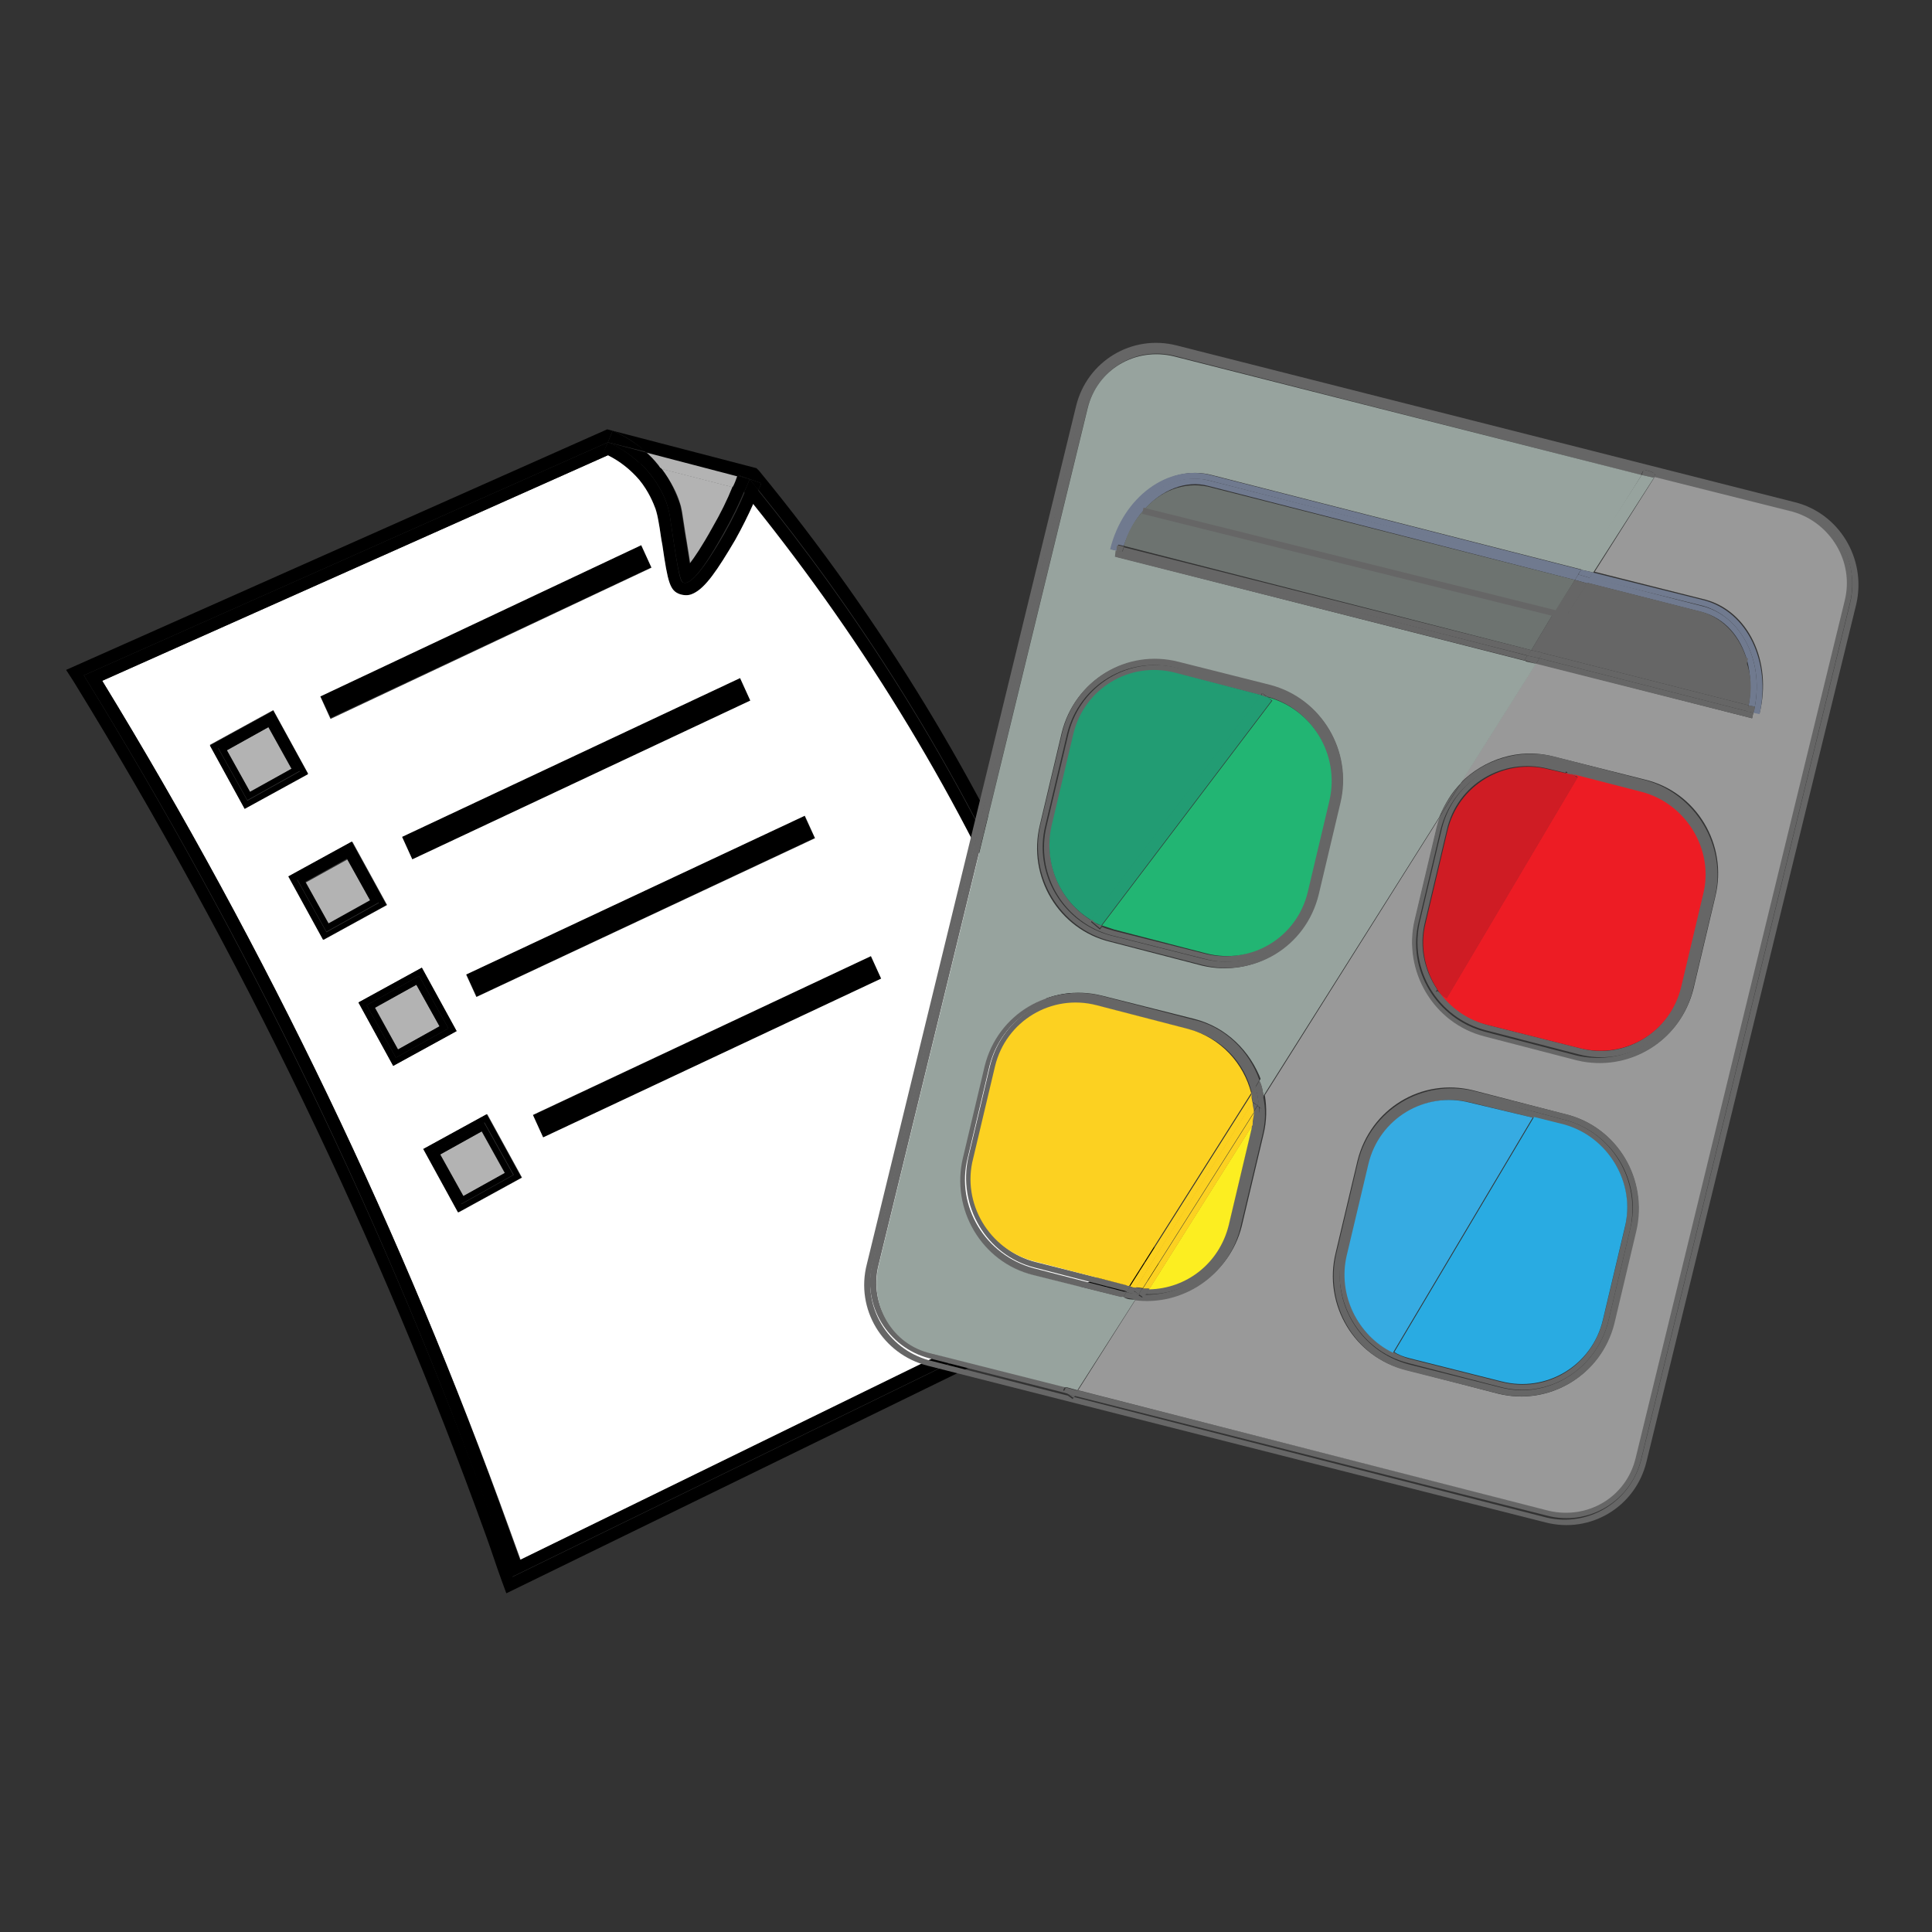 <?xml version="1.0" encoding="utf-8"?>
<!-- Generator: Adobe Illustrator 25.2.3, SVG Export Plug-In . SVG Version: 6.00 Build 0)  -->
<svg version="1.1" id="Warstwa_1" xmlns="http://www.w3.org/2000/svg" xmlns:xlink="http://www.w3.org/1999/xlink" x="0px" y="0px"
	 viewBox="0 0 283.5 283.5" style="enable-background:new 0 0 283.5 283.5;" xml:space="preserve">
<rect x="0" y="0" width="283.5" height="283.5" fill="#333333" stroke="none"/>
<style type="text/css">
	.st0{fill:#B3B3B3;}
	.st1{fill:#FFFFFF;}
	.st2{fill:#666666;}
	.st3{fill:#999999;}
	.st4{fill:#707A8F;}
	.st5{fill:#29ABE2;}
	.st6{fill:#ED1C24;}
	.st7{fill:#36ABE2;}
	.st8{fill:#97A39E;}
	.st9{fill:#CF1C24;}
	.st10{fill:#6D7370;}
	.st11{fill:#FCEE21;}
	.st12{fill:#FCD121;}
	.st13{fill:#22B573;}
	.st14{fill:#229C73;}
</style>
<g>
	<g id="XMLID_1_">
		<g>
			<path d="M110,70.3l1.7,0.6c-0.1,0.3-0.2,0.6-0.4,1C110.8,71.4,110.4,70.8,110,70.3z"/>
			<path d="M110,70.3c0.4,0.5,0.9,1.1,1.3,1.6c-0.2,0.6-0.5,1.3-0.8,1.9c-0.4-0.5-0.9-1-1.3-1.6C109.5,71.5,109.8,70.9,110,70.3z"/>
			<path d="M108.3,69.7l1.7,0.6l-1.8-0.5C108.2,69.8,108.3,69.7,108.3,69.7z"/>
			<path d="M108.2,69.8l1.8,0.5c-0.2,0.6-0.5,1.2-0.8,1.9c-0.1-0.1-0.2-0.2-0.3-0.3l-1.4-0.4C107.8,71,108,70.4,108.2,69.8z"/>
			<path class="st0" d="M94.8,66.3l13.4,3.5c-0.2,0.6-0.4,1.1-0.7,1.7L97,68.8c-0.2-0.2-0.3-0.5-0.5-0.7
				C96,67.5,95.4,66.9,94.8,66.3z"/>
			<path class="st0" d="M104.7,77.4c-1.6,2.9-2.7,4.5-3.4,5.4c-0.1-0.8-0.3-1.9-0.5-3.2c-0.2-1.1-0.3-1.9-0.4-2.5
				c-0.3-1.8-0.3-2.4-0.7-3.5c-0.3-1-1.1-2.8-2.6-4.8l10.5,2.7C106.7,73.5,105.7,75.5,104.7,77.4z"/>
			<polygon points="127.8,140.3 129.3,143.6 79.7,166.9 78.1,163.7 			"/>
			<rect x="66.6" y="131.2" transform="matrix(0.905 -0.425 0.425 0.905 -47.609 52.548)" width="54.8" height="3.6"/>
			<polygon points="108.6,99.5 110.1,102.8 60.5,126.1 59,122.8 			"/>
			<path d="M100.3,85.5c-0.3-0.1-0.6-0.5-1.4-5.7c-0.6-4-0.6-4.4-1-5.7c-0.2-0.7-1-2.8-2.8-4.9c-0.4-0.5-0.8-0.9-1.2-1.3l3.1,0.8
				c1.5,1.9,2.2,3.8,2.6,4.8c0.4,1.1,0.4,1.7,0.7,3.5c0.1,0.6,0.2,1.5,0.4,2.5c0.2,1.4,0.4,2.4,0.5,3.2c0.7-0.9,1.8-2.5,3.4-5.4
				c1.1-1.9,2.1-3.9,2.9-5.9l1.4,0.4c0.1,0.1,0.2,0.2,0.3,0.3c-0.7,1.7-1.7,3.8-3,6.1C104.8,80.7,101.8,86,100.3,85.5z"/>
			<path d="M96.8,77.5c-0.3-1.8-0.3-2.1-0.6-2.8c-0.3-0.9-1-2.6-2.5-4.3c-1.2-1.5-2.8-2.7-4.6-3.6l0.2-0.1l4.6,1.2
				c0.4,0.4,0.8,0.8,1.2,1.3c1.8,2.1,2.6,4.2,2.8,4.9c0.4,1.2,0.4,1.7,1,5.7c0.8,5.2,1,5.6,1.4,5.7c1.5,0.5,4.6-4.8,6-7.2
				c1.3-2.3,2.3-4.4,3-6.1c0.4,0.5,0.9,1,1.3,1.6c-0.8,1.8-1.7,3.7-2.7,5.4c-2.5,4.4-4.4,7.1-6.2,7.9c-0.6,0.3-1.3,0.3-1.9,0.1
				c-1.5-0.5-1.8-1.7-2.6-7.2C97,79,96.9,78.2,96.8,77.5z"/>
			<path d="M93.9,68c-1.8-1.7-3.6-2.6-4.7-3.1l5.6,1.5c0.6,0.5,1.2,1.1,1.7,1.8c0.2,0.2,0.4,0.5,0.5,0.7L93.9,68z"/>
			<path d="M89.2,64.9l0.7-1.7c1.8,0.8,3.4,1.8,4.9,3.1L89.2,64.9z"/>
			<path d="M89.2,64.9c1.2,0.5,2.9,1.4,4.7,3.1l-4.6-1.2l-0.2,0.1c-0.2-0.1-0.5-0.2-0.7-0.3L89.2,64.9L89.2,64.9z"/>
			<rect x="45.3" y="90.9" transform="matrix(0.905 -0.425 0.425 0.905 -32.641 39.074)" width="52" height="3.6"/>
			<path class="st1" d="M45.2,113.5l-5.1-9.3l-9.3,5.1l5.1,9.3L45.2,113.5z M95.6,83.3L94.1,80L47,102.2l1.5,3.3L95.6,83.3z
				 M96.2,74.7c0.2,0.7,0.3,1,0.6,2.8c0.1,0.6,0.2,1.5,0.4,2.5c0.8,5.5,1.1,6.7,2.6,7.2c0.7,0.2,1.3,0.2,1.9-0.1
				c1.8-0.8,3.6-3.5,6.2-7.9c1-1.8,1.9-3.6,2.7-5.4c16.8,20.9,30.6,43.8,41.1,68.2c5.9,13.9,10.8,28.3,14.6,43l-89.9,43.9
				c-0.6-1.6-1.1-3.1-1.7-4.7C59.2,181.3,39.2,139.5,15,99.9l74.2-33.1c1.8,0.9,3.3,2.1,4.6,3.6C95.2,72.1,95.9,73.9,96.2,74.7z
				 M67,151.3l-5.1-9.3l-9.3,5.1l5.1,9.3L67,151.3z M76.6,172.8l-5.1-9.3l-9.3,5.1l5.1,9.3L76.6,172.8z M56.8,132.8l-5.1-9.3
				l-9.3,5.1l5.1,9.3L56.8,132.8z M129.3,143.6l-1.5-3.3l-49.6,23.3l1.5,3.3L129.3,143.6z M119.6,123l-1.5-3.3L68.4,143l1.5,3.3
				L119.6,123z M110.1,102.8l-1.5-3.3L59,122.8l1.5,3.3L110.1,102.8z"/>
			<rect x="65.8" y="167.2" transform="matrix(0.875 -0.485 0.485 0.875 -74.105 55.038)" class="st0" width="7" height="7"/>
			<polygon class="st0" points="61.1,144.5 64.5,150.6 58.4,154 55,147.8 			"/>
			<rect x="46.1" y="127.3" transform="matrix(0.875 -0.485 0.485 0.875 -57.201 40.474)" class="st0" width="7" height="7"/>
			<rect x="34.5" y="107.9" transform="matrix(0.875 -0.485 0.485 0.875 -49.27 32.401)" class="st0" width="7" height="7"/>
			<path d="M64.5,150.6l-3.4-6.1l-6.1,3.4l3.4,6.1L64.5,150.6z M53.8,147.5l7.7-4.3l4.3,7.7l-7.7,4.3L53.8,147.5z"/>
			<path d="M74.1,172.1l-3.4-6.1l-6.1,3.4l3.4,6.1L74.1,172.1z M67.6,176.7l-4.3-7.7l7.7-4.3l4.3,7.7L67.6,176.7z"/>
			<path d="M52.6,147.1l9.3-5.1l5.1,9.3l-9.3,5.1L52.6,147.1z M61.5,143.2l-7.7,4.3l4.3,7.7l7.7-4.3L61.5,143.2z"/>
			<path d="M62.1,168.6l9.3-5.1l5.1,9.3l-9.3,5.1L62.1,168.6z M63.4,169l4.3,7.7l7.7-4.3l-4.3-7.7L63.4,169z"/>
			<path d="M50.9,126l-6.1,3.4l3.4,6.1l6.1-3.4L50.9,126z M43.6,129l7.7-4.3l4.3,7.7l-7.7,4.3L43.6,129z"/>
			<path d="M51.3,124.8l-7.7,4.3l4.3,7.7l7.7-4.3L51.3,124.8z M51.6,123.5l5.1,9.3l-9.3,5.1l-5.1-9.3L51.6,123.5z"/>
			<path d="M39.4,106.7l-6.1,3.4l3.4,6.1l6.1-3.4L39.4,106.7z M32,109.7l7.7-4.3l4.3,7.7l-7.7,4.3L32,109.7z"/>
			<path d="M39.7,105.5l-7.7,4.3l4.3,7.7l7.7-4.3L39.7,105.5z M30.8,109.4l9.3-5.1l5.1,9.3l-9.3,5.1L30.8,109.4z"/>
			<path d="M166.1,185c-3.7-14.7-8.6-29.2-14.6-43c-10.4-24.4-24.3-47.3-41.1-68.2c0.3-0.6,0.5-1.3,0.8-1.9
				c13.6,16.8,29.3,39.9,41.9,69.4c6.9,16.1,11.7,31.2,15,44.7l-93,45.4c-0.8-2.2-1.5-4.4-2.3-6.6C56.6,179.3,36,137.5,12.3,99.1
				l76.9-34.2l-0.7,1.6c0.2,0.1,0.5,0.2,0.7,0.3L15,99.9c24.2,39.6,44.3,81.4,59.6,124.3c0.6,1.6,1.1,3.1,1.7,4.7L166.1,185z"/>
			<path d="M89.1,63l21.9,5.7l0.4,0.4c17.9,21.8,32.5,45.8,43.5,71.4c6.2,14.5,11.3,29.6,15.1,45l0.4,1.4l-96.1,46.9l-0.7-1.9
				c-0.8-2.2-1.5-4.4-2.3-6.6C55.7,182.1,35.4,140,10.8,100l-1.1-1.7L89.1,63z M89.9,63.2l-0.7,1.7l0,0L12.3,99.1
				c23.6,38.4,44.2,80.2,60.6,125.7c0.8,2.2,1.6,4.4,2.3,6.6l93-45.4c-3.3-13.5-8.1-28.6-15-44.7c-12.7-29.6-28.3-52.6-41.9-69.4
				c0.1-0.3,0.3-0.6,0.4-1l-1.7-0.6l-1.7-0.6c0,0.1,0,0.1-0.1,0.2l-13.4-3.5C93.4,65,91.7,64,89.9,63.2z"/>
		</g>
	</g>
</g>
<g>
	<g id="XMLID_3_">
		<g>
			<g>
				<g>
					<g>
						<path class="st2" d="M272.4,88.6l-30.8,125.9c-1.6,6.6-8.2,10.6-14.8,8.9l-90.7-23c-6.6-1.7-10.6-8.3-8.9-14.9l30.7-125.9
							c1.6-6.6,8.2-10.6,14.8-8.9l90.7,23C269.8,75.3,273.9,81.9,272.4,88.6z M240.8,214.3l30.7-125.9c1.4-6.1-2.2-12.2-8.3-13.9
							l-21-5.3l-0.8-0.4l-0.2,0.3l-68.8-17.5c-6-1.6-12.2,2.2-13.7,8.2L128,185.7c-1.4,6.1,2.2,12.2,8.3,13.9l20.4,5.2l0.7,0.5
							l0.2-0.3l69.4,17.7C233.1,224.1,239.2,220.4,240.8,214.3z"/>
					</g>
				</g>
			</g>
			<g>
				<g>
					<g>
						<path class="st2" d="M271.5,88.3l-30.7,125.9c-1.5,6.1-7.7,9.8-13.8,8.2l-69.4-17.6l0.5-0.8l69.1,17.6
							c5.7,1.3,11.2-2,12.7-7.7L270.6,88c1.4-5.7-2.1-11.4-7.7-12.8l-20.3-5.1l0.3-0.5l-0.7-0.5l21,5.3
							C269.3,76,272.9,82.2,271.5,88.3z"/>
					</g>
				</g>
			</g>
			<g>
				<g>
					<g>
						<path class="st3" d="M270.7,88.1L240,214c-1.4,5.7-7,9-12.7,7.7L158.2,204l8.5-13.4c6.9,0.9,13.7-3.6,15.5-10.6l3.2-13.5
							c0.5-2,0.5-4,0.2-5.8l25.8-41c-0.2,0.5-0.3,1.1-0.5,1.6l-3.2,13.5c-1.9,7.7,2.8,15.4,10.3,17.2l13.5,3.4
							c7.6,1.9,15.1-2.7,17-10.3l3.2-13.5c1.9-7.7-2.8-15.4-10.3-17.2l-13.5-3.4c-5-1.3-10.1,0.4-13.6,3.9l11.1-17.6l31.7,8.1
							l0.2-0.9l0.9,0.2c1.9-7.7-1.7-15-7.9-16.7L234,83.9l8.8-13.9l20.3,5.1C268.6,76.7,272.1,82.4,270.7,88.1z M236.8,194.2
							l3.2-13.5c1.9-7.7-2.8-15.4-10.3-17.2l-13.5-3.5c-7.6-1.9-15.1,2.7-17,10.3l-3.2,13.5c-1.9,7.7,2.8,15.4,10.3,17.2l13.5,3.5
							C227.4,206.4,235,201.7,236.8,194.2z"/>
					</g>
				</g>
			</g>
			<g>
				<g>
					<g>
						<path class="st2" d="M240.1,180.7l-3.2,13.5c-1.9,7.6-9.5,12.1-17,10.3l-13.5-3.4c-7.6-1.9-12.1-9.7-10.3-17.2l3.2-13.5
							c1.9-7.6,9.5-12.1,17-10.3l13.5,3.4C237.4,165.4,241.9,173.1,240.1,180.7z M236,193.9l3.2-13.5c1.8-7.1-2.6-14.3-9.7-16.1
							l-4.1-1.1l-9.2-2.3c-7.1-1.8-14.2,2.5-16,9.6L197,184c-1.8,7.1,2.6,14.3,9.7,16.2l13.5,3.4C227.1,205.4,234.2,201,236,193.9z"
							/>
					</g>
				</g>
			</g>
			<g>
				<g>
					<g>
						<path class="st2" d="M251.6,131.8l-3.2,13.5c-1.9,7.6-9.5,12.1-17,10.3l-13.5-3.5c-7.6-1.9-12.1-9.7-10.3-17.2l3.2-13.5
							c0.1-0.4,0.3-1.1,0.5-1.6l3.1-4.9c3.3-3.4,8.6-5.1,13.6-3.9l13.5,3.5C248.8,116.5,253.5,124.2,251.6,131.8z M247.4,145.1
							l3.2-13.5c1.8-7.1-2.6-14.3-9.7-16.1l-13.5-3.4c-7.1-1.8-14.2,2.5-16,9.6l-3.2,13.5c-1.8,7.1,2.6,14.3,9.7,16.2l13.5,3.5
							C238.6,156.5,245.7,152.2,247.4,145.1z"/>
					</g>
				</g>
			</g>
			<g>
				<g>
					<g>
						<path class="st4" d="M258.2,104.8l-0.9-0.2l0.2-0.9l0,0c1.3-6.8-2-13.2-7.6-14.8l-16.6-4.1l0.4-0.8l16.4,4.1
							C256.4,89.8,259.9,97.1,258.2,104.8z"/>
					</g>
				</g>
			</g>
			<g>
				<g>
					<g>
						<path class="st2" d="M224.9,164l-9-2.2c-6.7-1.7-13.3,2.3-14.9,9l-3.2,13.5c-1.4,5.9,1.4,11.8,6.8,14.2
							c0.7,0.4,1.5,0.7,2.2,0.9l13.5,3.4c6.7,1.7,13.2-2.3,14.9-9l3.2-13.5c1.6-6.7-2.3-13.5-9-15.1L224.9,164z M225.4,163.2
							l4.1,1.1c7.1,1.8,11.3,9,9.7,16.1l-3.2,13.5c-1.8,7.1-8.9,11.5-15.9,9.6l-13.5-3.5c-7.1-1.8-11.3-9.1-9.7-16.2l3.2-13.5
							c1.8-7.1,8.9-11.5,16-9.6L225.4,163.2z"/>
					</g>
				</g>
			</g>
			<g>
				<g>
					<g>
						<path class="st2" d="M250.8,131.6l-3.2,13.5c-1.8,7.1-8.9,11.5-16,9.6l-13.5-3.5c-7.1-1.8-11.5-9-9.7-16.2l3.2-13.5
							c1.8-7.1,8.9-11.4,16-9.6l13.5,3.4C248.1,117.3,252.5,124.5,250.8,131.6z M246.6,144.9l3.2-13.5c1.6-6.7-2.5-13.5-9.1-15.1
							l-10.1-2.6l-0.8-0.5l-0.1,0.2l-2.5-0.6c-6.7-1.7-13.4,2.3-14.9,9l-3.2,13.5c-0.9,3.6-0.1,7.1,1.8,9.9l-0.2,0.3l0.8,0.4
							c1.7,2.1,4,3.7,6.8,4.5l13.5,3.4C238.3,155.6,245,151.5,246.6,144.9z"/>
					</g>
				</g>
			</g>
			<g>
				<g>
					<g>
						<polygon class="st2" points="257.3,104.6 257.1,105.4 225.4,97.4 225.9,96.6 256.5,104.4 						"/>
					</g>
				</g>
			</g>
			<g>
				<g>
					<g>
						<path class="st2" d="M257.5,103.7l-0.2,0.9C257.4,104.3,257.5,104,257.5,103.7L257.5,103.7z"/>
					</g>
				</g>
			</g>
			<g>
				<g>
					<g>
						<path class="st2" d="M257.3,104.6l-0.9-0.2c0.1-0.3,0.1-0.6,0.2-0.9l0.9,0.2C257.5,104,257.4,104.3,257.3,104.6z"/>
					</g>
				</g>
			</g>
			<g>
				<g>
					<g>
						<path class="st4" d="M257.5,103.7l-0.9-0.2c0.4-2.2,0.3-4.5-0.2-6.5l0,0c-1-3.6-3.3-6.3-6.7-7.2l-16.9-4.3l0.5-0.8L250,89
							C255.5,90.5,258.8,96.9,257.5,103.7z"/>
					</g>
				</g>
			</g>
			<g>
				<g>
					<g>
						<path class="st5" d="M238.4,180.2l-3.2,13.5c-1.6,6.7-8.3,10.7-14.9,9l-13.5-3.4c-0.8-0.2-1.6-0.5-2.2-0.9l20.5-34.5l4.4,1.1
							C236,166.8,240.1,173.6,238.4,180.2z"/>
					</g>
				</g>
			</g>
			<g>
				<g>
					<g>
						<path class="st6" d="M249.9,131.3l-3.2,13.5c-1.6,6.7-8.3,10.7-14.9,9l-13.5-3.4c-2.8-0.7-5-2.2-6.8-4.4l0.8,0.4l19.2-32.4
							l-0.7-0.4l10.1,2.6C247.4,117.9,251.6,124.7,249.9,131.3z"/>
					</g>
				</g>
			</g>
			<g>
				<g>
					<g>
						<path class="st2" d="M256.5,104.4l-30.6-7.8l0.4-0.8l30.3,7.7C256.6,103.8,256.5,104.1,256.5,104.4z"/>
					</g>
				</g>
			</g>
			<g>
				<g>
					<g>
						<path class="st2" d="M256.6,103.5l-30.3-7.7l3.3-5.5l26.6,6.7l0,0C257,99,257.1,101.2,256.6,103.5z"/>
					</g>
				</g>
			</g>
			<g>
				<g>
					<g>
						<path class="st2" d="M256.4,97.1l-26.6-6.7l3.1-4.9l16.9,4.3C253,90.8,255.4,93.5,256.4,97.1z"/>
					</g>
				</g>
			</g>
			<g>
				<g>
					<g>
						<path class="st7" d="M224.9,164l-20.5,34.5c-5.2-2.5-8.1-8.5-6.8-14.2l3.2-13.5c1.6-6.7,8.3-10.7,14.9-9L224.9,164z"/>
					</g>
				</g>
			</g>
			<g>
				<g>
					<g>
						<polygon class="st2" points="242.9,69.5 242.7,70.1 240.9,69.7 241.2,68.9 242.2,69.2 						"/>
					</g>
				</g>
			</g>
			<g>
				<g>
					<g>
						<polygon class="st8" points="242.7,70.1 233.8,84 232,83.6 240.9,69.7 						"/>
					</g>
				</g>
			</g>
			<g>
				<g>
					<g>
						<path class="st9" d="M231.5,114.1l-19.2,32.4l-0.8-0.5c-0.2-0.2-0.4-0.5-0.6-0.8l18.9-31.8l0.9,0.2L231.5,114.1z"/>
					</g>
				</g>
			</g>
			<g>
				<g>
					<g>
						<polygon class="st2" points="242.2,69.2 241.2,68.9 241.5,68.7 						"/>
					</g>
				</g>
			</g>
			<g>
				<g>
					<g>
						<polygon class="st2" points="230.8,113.7 229.9,113.5 230,113.3 						"/>
					</g>
				</g>
			</g>
			<g>
				<g>
					<g>
						<path class="st2" d="M241.2,68.9l-0.4,0.8l-68.5-17.5c-5.7-1.4-11.2,2-12.7,7.6l-30.7,125.9c-1.4,5.7,2.1,11.3,7.6,12.8
							l19.8,5L156,204l0.7,0.5l-20.4-5.2c-6-1.6-9.8-7.7-8.3-13.9l30.7-125.9c1.4-6.1,7.6-9.8,13.7-8.2L241.2,68.9z"/>
					</g>
				</g>
			</g>
			<g>
				<g>
					<g>
						<path class="st8" d="M240.9,69.7l-8.7,13.9l-54.4-13.9c-6.2-1.6-12.8,3.2-14.7,10.9l0.9,0.2l-0.2,0.9L223.9,97l-38.8,61.6
							c-1.6-4.3-5.1-7.9-9.9-9.1l-13.5-3.4c-7.6-1.9-15.1,2.7-17,10.3l-3.2,13.5c-1.9,7.7,2.8,15.4,10.3,17.2l13.2,3.3l-8.6,13.2
							l-19.8-5c-5.7-1.3-9-7.1-7.7-12.8l30.7-125.9c1.4-5.7,7-9,12.7-7.6L240.9,69.7z M193.4,131.3l3.2-13.5
							c1.9-7.7-2.8-15.3-10.3-17.2l-13.5-3.4c-7.6-1.9-15.1,2.7-17,10.3l-3.2,13.5c-1.9,7.7,2.8,15.4,10.3,17.2l13.5,3.5
							C184,143.5,191.5,138.8,193.4,131.3z"/>
					</g>
				</g>
			</g>
			<g>
				<g>
					<g>
						<path class="st9" d="M229.9,113.5L211,145.3c-1.9-2.8-2.7-6.4-1.8-9.9l3.2-13.5c1.6-6.7,8.3-10.7,14.9-9L229.9,113.5z"/>
					</g>
				</g>
			</g>
			<g>
				<g>
					<g>
						<polygon class="st4" points="233.8,84 233.3,84.8 231.6,84.3 232,83.6 						"/>
					</g>
				</g>
			</g>
			<g>
				<g>
					<g>
						<polygon class="st4" points="233.3,84.8 232.9,85.6 231.1,85.1 231.6,84.3 						"/>
					</g>
				</g>
			</g>
			<g>
				<g>
					<g>
						<polygon class="st2" points="232.9,85.6 229.8,90.5 228,89.9 231.1,85.1 						"/>
					</g>
				</g>
			</g>
			<g>
				<g>
					<g>
						<path class="st4" d="M232,83.6l-0.5,0.8l-54.1-13.9c-5.6-1.3-11.3,2.8-13.3,9.4l0,0l-0.2,0.7c0,0.1,0,0.1-0.1,0.2l-0.9-0.2
							c1.9-7.7,8.5-12.5,14.7-10.9L232,83.6z"/>
					</g>
				</g>
			</g>
			<g>
				<g>
					<g>
						<path class="st4" d="M231.6,84.3l-0.5,0.8l-53.8-13.8c-3.3-0.9-6.9,0.6-9.5,3.6c-1.2,1.3-2.2,3.2-2.9,5.2l-0.9-0.2
							c2-6.7,7.8-10.8,13.4-9.4L231.6,84.3z"/>
					</g>
				</g>
			</g>
			<g>
				<g>
					<g>
						<polygon class="st2" points="229.8,90.5 226.4,95.8 224.7,95.4 228,89.9 						"/>
					</g>
				</g>
			</g>
			<g>
				<g>
					<g>
						<path class="st10" d="M231.1,85.1L228,90l-60.3-15c2.5-3,6-4.3,9.5-3.6L231.1,85.1z"/>
					</g>
				</g>
			</g>
			<g>
				<g>
					<g>
						<path class="st10" d="M228,89.9l-3.3,5.5l-59.8-15.3c0.6-2.1,1.6-3.8,2.9-5.2L228,89.9z"/>
					</g>
				</g>
			</g>
			<g>
				<g>
					<g>
						<polygon class="st2" points="226.4,95.8 225.9,96.6 224.1,96.2 224.7,95.4 						"/>
					</g>
				</g>
			</g>
			<g>
				<g>
					<g>
						<polygon class="st2" points="225.9,96.6 225.4,97.4 223.7,96.9 224.1,96.2 						"/>
					</g>
				</g>
			</g>
			<g>
				<g>
					<g>
						<path class="st8" d="M225.4,97.4L214.3,115c-1.3,1.3-2.3,3-3.1,4.9l-25.8,40.9c-0.1-0.8-0.3-1.6-0.6-2.2L223.6,97L225.4,97.4z
							"/>
					</g>
				</g>
			</g>
			<g>
				<g>
					<g>
						<path class="st2" d="M224.7,95.4l-0.5,0.8l-59.5-15.1c0.1-0.3,0.1-0.6,0.2-0.8L224.7,95.4z"/>
					</g>
				</g>
			</g>
			<g>
				<g>
					<g>
						<polygon class="st2" points="224.1,96.2 223.7,96.9 163.6,81.7 163.7,80.8 164.6,80.9 						"/>
					</g>
				</g>
			</g>
			<g>
				<g>
					<g>
						<path class="st2" d="M211.5,146.1l-0.8-0.4l0.2-0.3C211.2,145.6,211.3,145.7,211.5,146.1z"/>
					</g>
				</g>
			</g>
			<g>
				<g>
					<g>
						<path class="st2" d="M214.3,115l-3.1,4.9C212,117.9,213.1,116.4,214.3,115z"/>
					</g>
				</g>
			</g>
			<g>
				<g>
					<g>
						<path class="st2" d="M185.2,166.7l-3.2,13.5c-1.7,7-8.5,11.5-15.5,10.6l0.4-0.8l0,0l0.7,0.4l0.3-0.4c6,0.1,11.5-3.9,13.1-10
							l3.2-13.5c0.2-1,0.4-2,0.4-3l0,0l0.5-0.8l-0.5-0.4c0-0.1,0-0.3,0-0.4l0.7-1.2C185.8,162.8,185.7,164.7,185.2,166.7z"/>
					</g>
				</g>
			</g>
			<g>
				<g>
					<g>
						<path class="st2" d="M196.7,117.8l-3.2,13.5c-1.9,7.7-9.5,12.2-17,10.3l-13.5-3.5c-7.6-1.9-12.1-9.7-10.3-17.2l3.2-13.5
							c1.9-7.7,9.5-12.2,17-10.3l13.5,3.4C194,102.5,198.5,110.3,196.7,117.8z M192.5,131.2l3.2-13.5c1.8-7.1-2.6-14.4-9.7-16.1
							L172.6,98c-7.1-1.8-14.2,2.5-16,9.6l-3.2,13.5c-1.8,7.1,2.6,14.4,9.7,16.2l13.5,3.4C183.6,142.5,190.7,138.3,192.5,131.2z"/>
					</g>
				</g>
			</g>
			<g>
				<g>
					<g>
						<path class="st2" d="M184.4,166.4l-3.2,13.5c-1.5,6.1-7,10.2-13.1,10l0.5-0.9c5.5-0.1,10.3-3.9,11.7-9.4l3.2-13.5
							c0.1-0.4,0.2-0.8,0.2-1.2l1-1.6C184.8,164.5,184.6,165.5,184.4,166.4z"/>
					</g>
				</g>
			</g>
			<g>
				<g>
					<g>
						<path class="st2" d="M185.3,162.8l-0.5,0.8c0-0.4,0-0.8,0-1.1L185.3,162.8z"/>
					</g>
				</g>
			</g>
			<g>
				<g>
					<g>
						<path class="st2" d="M184.8,163.5L184.8,163.5l-1,1.6c0.1-0.6,0.1-1.2,0.1-1.8l0.6-1l0.2,0.1
							C184.8,162.8,184.8,163.1,184.8,163.5z"/>
					</g>
				</g>
			</g>
			<g>
				<g>
					<g>
						<path class="st2" d="M185.4,160.9l-0.7,1.2c-0.1-0.9-0.2-1.7-0.5-2.5l0.6-1C185.2,159.2,185.3,160.1,185.4,160.9z"/>
					</g>
				</g>
			</g>
			<g>
				<g>
					<g>
						<path class="st2" d="M195.9,117.6l-3.2,13.5c-1.8,7.1-8.9,11.5-15.9,9.6l-13.5-3.4c-7.1-1.8-11.5-9-9.7-16.2l3.2-13.5
							c1.8-7.1,8.9-11.4,16-9.6l13.5,3.4C193.3,103.2,197.6,110.5,195.9,117.6z M191.7,130.8l3.2-13.5c1.6-6.7-2.5-13.4-9-15.1l0,0
							l-0.7-0.5L185,102l-12.5-3.2c-6.7-1.7-13.4,2.3-14.9,9l-3.2,13.5c-1.3,5.5,1.2,11,5.8,13.8l-0.1,0.2l1.3,1.1l0.3-0.4
							c0.6,0.3,1.2,0.4,1.8,0.6L177,140C183.4,141.5,190.1,137.6,191.7,130.8z"/>
					</g>
				</g>
			</g>
			<g>
				<g>
					<g>
						<path class="st2" d="M184.7,162.3l-0.2-0.1l0.2-0.3C184.7,162.1,184.7,162.2,184.7,162.3z"/>
					</g>
				</g>
			</g>
			<g>
				<g>
					<g>
						<path class="st2" d="M184.7,161.9l-0.2,0.3l-0.7-0.5c-0.1-0.5-0.1-0.9-0.2-1.3l0.6-1C184.5,160.3,184.6,161.1,184.7,161.9z"/>
					</g>
				</g>
			</g>
			<g>
				<g>
					<g>
						<path class="st2" d="M184.5,162.2l-0.6,1c0-0.4,0-1-0.1-1.4L184.5,162.2z"/>
					</g>
				</g>
			</g>
			<g>
				<g>
					<g>
						<path class="st11" d="M183.5,166.3l-3.2,13.5c-1.4,5.6-6.2,9.3-11.7,9.4l15.1-24C183.7,165.5,183.6,165.9,183.5,166.3z"/>
					</g>
				</g>
			</g>
			<g>
				<g>
					<g>
						<path class="st12" d="M183.8,165.1l-15.1,24c-0.3,0-0.7,0-1,0l16.3-25.8C184,163.8,183.8,164.4,183.8,165.1z"/>
					</g>
				</g>
			</g>
			<g>
				<g>
					<g>
						<path class="st12" d="M184,163.2L167.7,189c-0.3,0-0.6-0.1-1-0.1l17.1-27.2l0,0C183.8,162.2,184,162.8,184,163.2z"/>
					</g>
				</g>
			</g>
			<g>
				<g>
					<g>
						<path class="st13" d="M195.1,117.4l-3.2,13.5c-1.6,6.7-8.3,10.7-14.9,9l-13.5-3.5c-0.6-0.2-1.2-0.4-1.8-0.6l25-33l-0.7-0.5
							C192.5,104,196.6,110.7,195.1,117.4z"/>
					</g>
				</g>
			</g>
			<g>
				<g>
					<g>
						<path class="st2" d="M184.8,158.5l-0.6,1c-1.3-4.3-4.8-8-9.5-9.2l-13.5-3.5c-7.1-1.8-14.2,2.5-16,9.6l-3.2,13.5
							c-1.8,7.1,2.6,14.3,9.7,16.2l13.5,3.5h0.1l-0.5,0.8l-13.2-3.3c-7.6-1.9-12.1-9.7-10.3-17.2l3.2-13.5c1.9-7.6,9.5-12.1,17-10.3
							l13.5,3.5C179.7,150.6,183.3,154.2,184.8,158.5z"/>
					</g>
				</g>
			</g>
			<g>
				<g>
					<g>
						<path class="st12" d="M183.8,161.8L183.8,161.8L166.7,189c-0.3,0-0.6-0.1-0.9-0.2l17.9-28.3
							C183.6,161,183.7,161.3,183.8,161.8z"/>
					</g>
				</g>
			</g>
			<g>
				<g>
					<g>
						<path class="st2" d="M184.3,159.4l-0.6,1c-1-4.4-4.4-8.1-9.1-9.3l-13.5-3.5c-6.7-1.7-13.4,2.3-14.9,9l-3.2,13.5
							c-1.6,6.7,2.5,13.5,9,15.1l13.5,3.4c0.1,0,0.3,0.1,0.4,0.1l-0.5,0.8h-0.1l-13.5-3.5c-7.1-1.8-11.3-9.1-9.7-16.2l3.2-13.5
							c1.8-7.1,8.9-11.5,16-9.6l13.5,3.5C179.4,151.5,183,155.1,184.3,159.4z"/>
					</g>
				</g>
			</g>
			<g>
				<g>
					<g>
						<path class="st12" d="M183.6,160.4l-17.9,28.3c-0.1,0-0.3,0-0.4-0.1l-13.5-3.5c-6.7-1.7-10.7-8.6-9-15.1l3.2-13.5
							c1.6-6.7,8.3-10.7,14.9-9l13.5,3.5C179.2,152.3,182.5,156.1,183.6,160.4z"/>
					</g>
				</g>
			</g>
			<g>
				<g>
					<g>
						<path class="st2" d="M168.6,189.1l-0.5,0.9c-0.3,0-0.7,0-1-0.1l0,0l0,0l0.5-0.8C168,189.1,168.3,189.1,168.6,189.1z"/>
					</g>
				</g>
			</g>
			<g>
				<g>
					<g>
						<path class="st2" d="M168.1,190l-0.3,0.4l-0.7-0.5C167.4,189.9,167.8,189.9,168.1,190z"/>
					</g>
				</g>
			</g>
			<g>
				<g>
					<g>
						<path class="st2" d="M167.6,189.1l-0.5,0.8l-0.7-0.5l0.3-0.5C167,189,167.3,189,167.6,189.1z"/>
					</g>
				</g>
			</g>
			<g>
				<g>
					<g>
						<path class="st2" d="M167.2,189.9L167.2,189.9c-0.6,0-1.3-0.1-1.9-0.3l0.5-0.8c0.3,0.1,0.6,0.1,0.9,0.2l-0.3,0.5L167.2,189.9z
							"/>
					</g>
				</g>
			</g>
			<g>
				<g>
					<g>
						<path class="st2" d="M167.2,189.9l-0.5,0.8c-0.6-0.1-1.1-0.2-1.7-0.3h-0.2l0.5-0.8C165.8,189.8,166.5,189.8,167.2,189.9z"/>
					</g>
				</g>
			</g>
			<g>
				<g>
					<g>
						<path class="st8" d="M166.6,190.7l-8.5,13.3l-1.8-0.5l8.3-13.2h0.2C165.4,190.7,166,190.7,166.6,190.7z"/>
					</g>
				</g>
			</g>
			<g>
				<g>
					<g>
						<path class="st14" d="M186.6,102.8l-25,33c-0.6-0.2-1.1-0.5-1.6-0.8l25-33l0.9,0.2l0,0L186.6,102.8z"/>
					</g>
				</g>
			</g>
			<g>
				<g>
					<g>
						<polygon class="st2" points="186,102.4 185.1,102 185.2,101.7 						"/>
					</g>
				</g>
			</g>
			<g>
				<g>
					<g>
						<path class="st14" d="M185.1,102l-25,33c-4.6-2.8-7-8.3-5.8-13.8l3.2-13.5c1.6-6.7,8.3-10.7,14.9-9L185.1,102z"/>
					</g>
				</g>
			</g>
			<g>
				<g>
					<g>
						<polygon class="st2" points="158.2,204.1 157.7,204.9 156.8,204.6 156.1,204.2 156.4,203.6 						"/>
					</g>
				</g>
			</g>
			<g>
				<g>
					<g>
						<polygon class="st2" points="157.7,204.9 157.5,205.1 156.8,204.6 						"/>
					</g>
				</g>
			</g>
			<g>
				<g>
					<g>
						<path class="st2" d="M161.7,135.8l-0.3,0.4l-1.3-1.1l0.1-0.2C160.6,135.4,161,135.7,161.7,135.8z"/>
					</g>
				</g>
			</g>
			<g>
				<g>
					<g>
						<path class="st2" d="M164,80l0.9,0.2c-0.1,0.3-0.2,0.6-0.2,0.8l-0.9-0.2c0-0.1,0-0.1,0.1-0.2C163.8,80.3,163.9,80.1,164,80z"
							/>
					</g>
				</g>
			</g>
			<g>
				<g>
					<g>
						<path class="st2" d="M164,80c-0.1,0.2-0.1,0.4-0.2,0.6L164,80L164,80z"/>
					</g>
				</g>
			</g>
		</g>
		<g>
			<g>
				<g>
					<g>
						<polygon class="st2" points="256.3,97.5 229.7,90.8 227.9,90.4 167.6,75.4 167.8,74.5 228.1,89.5 229.9,90 256.5,96.6 						
							"/>
					</g>
				</g>
			</g>
		</g>
	</g>
</g>
</svg>
